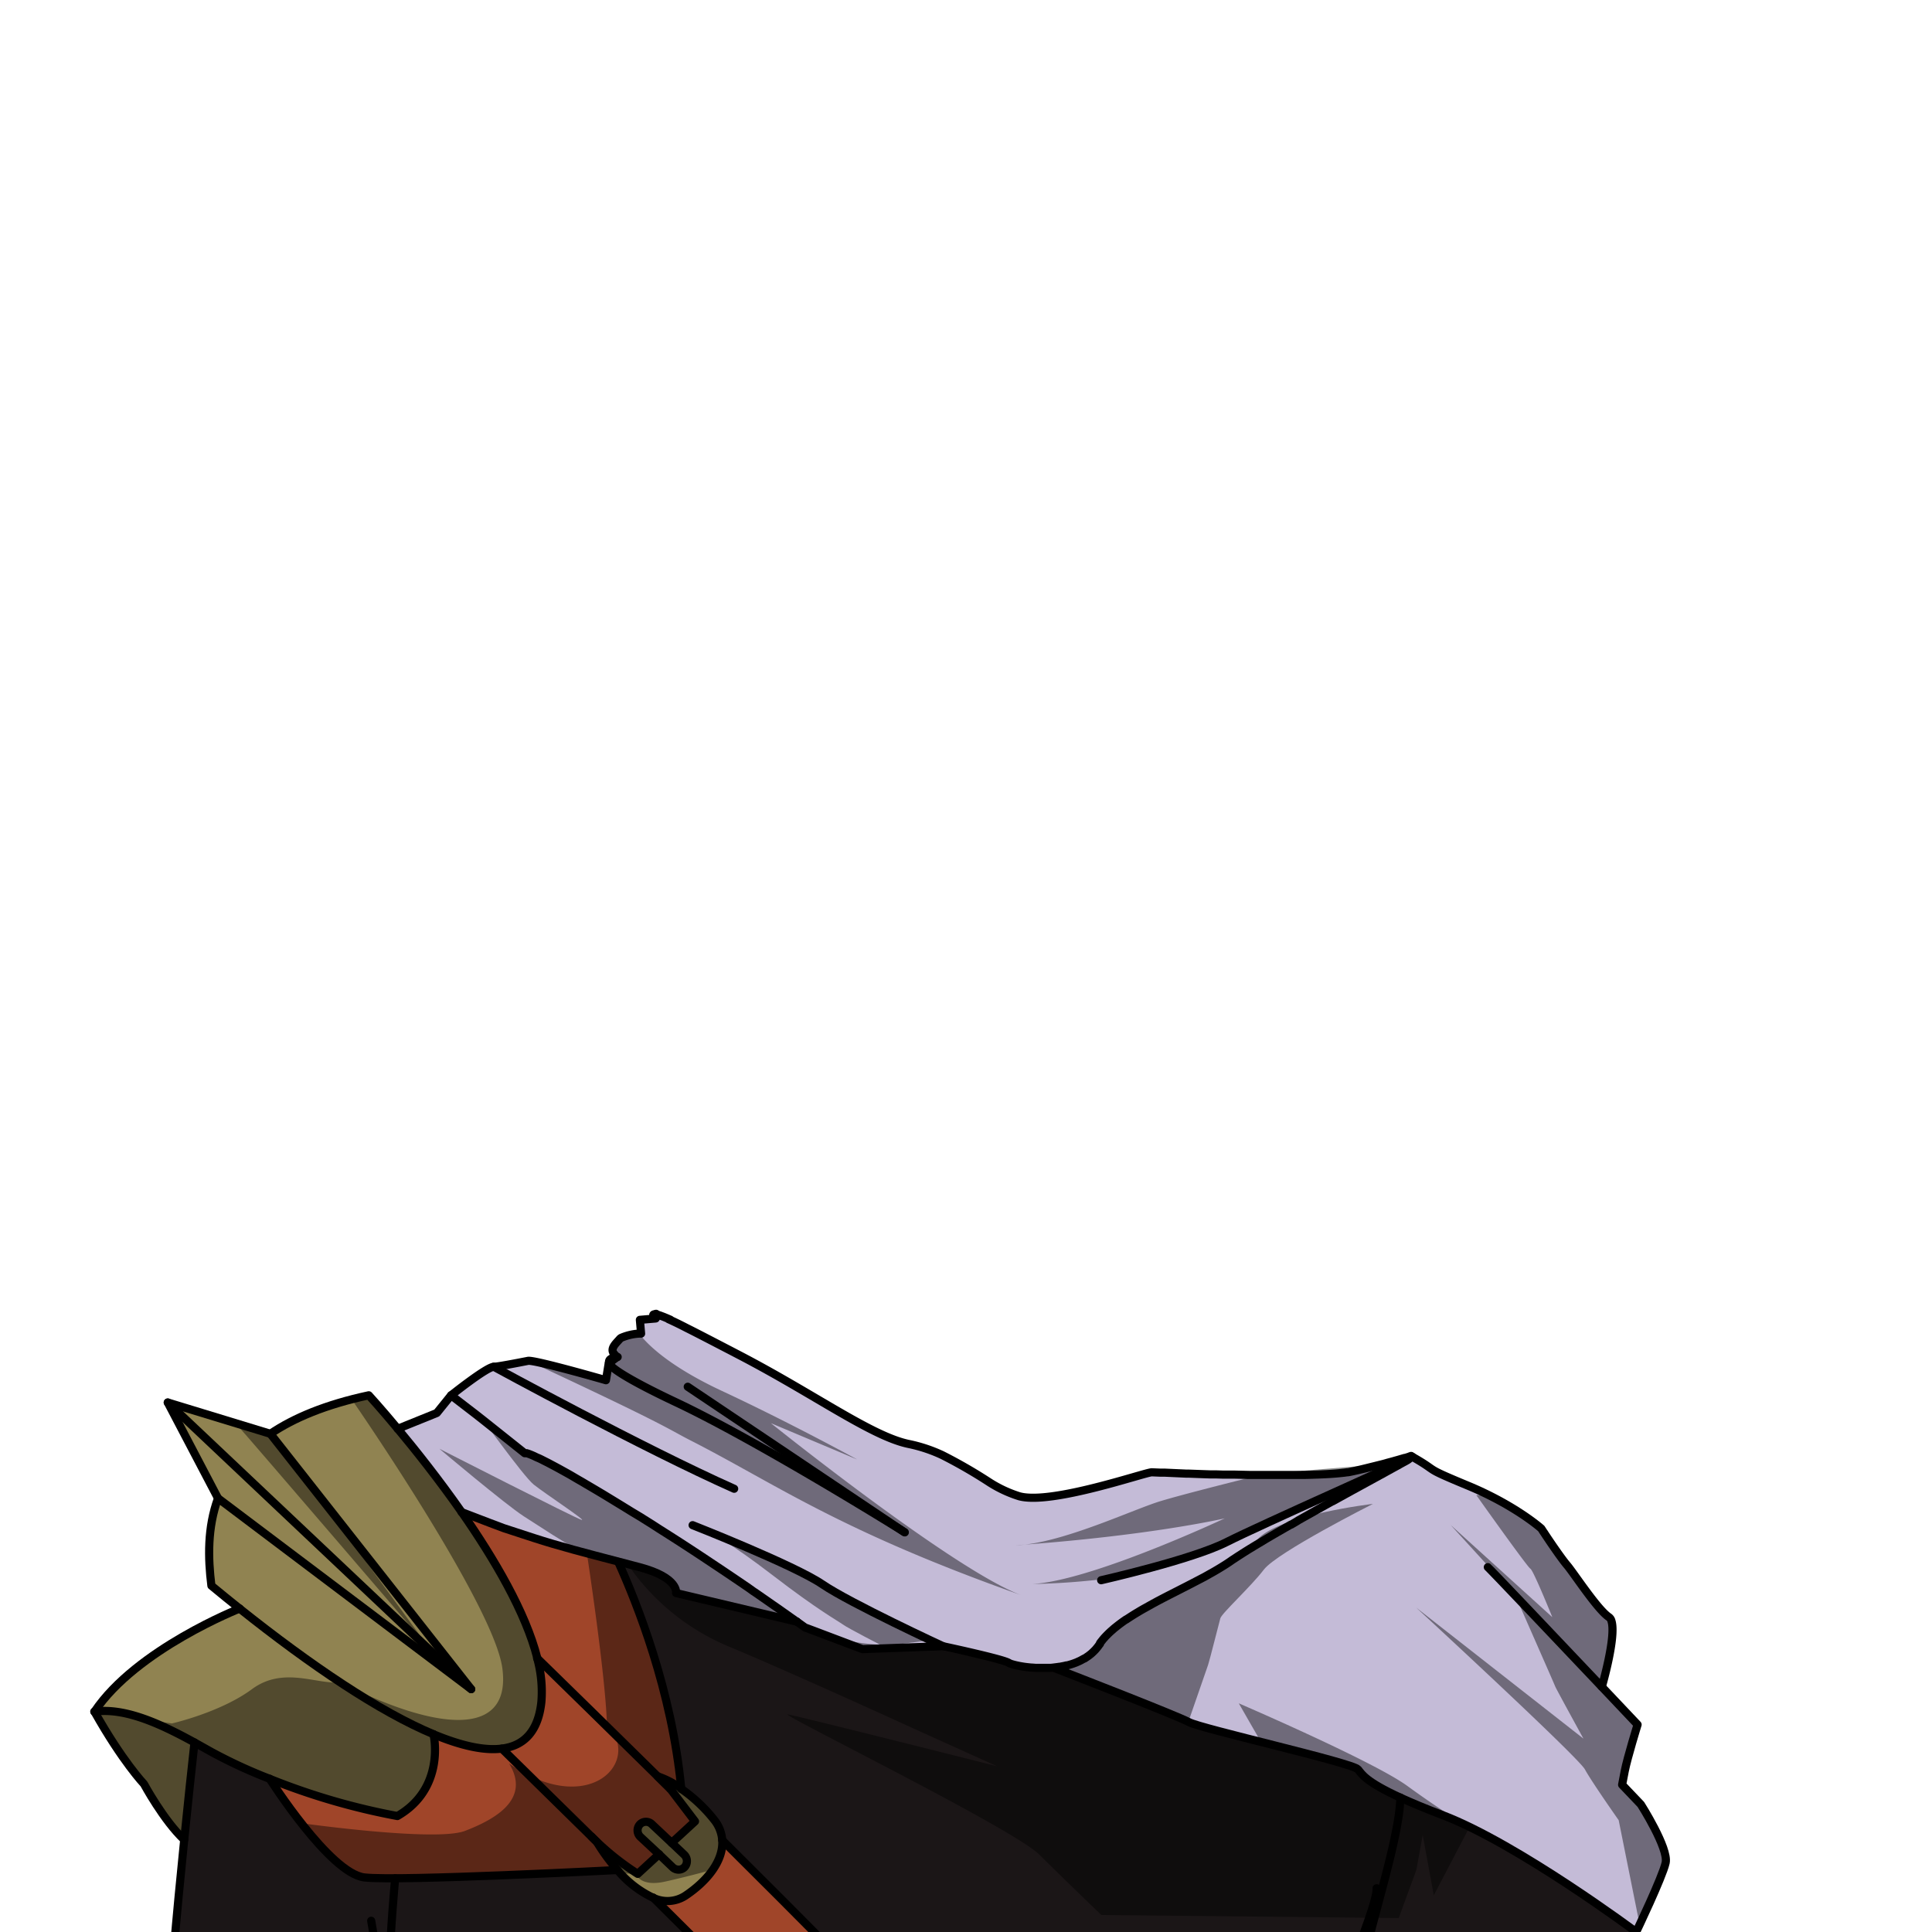 <svg xmlns="http://www.w3.org/2000/svg" viewBox="0 0 432 432">
  <defs>
    <style>.BUNTAI_GOAT_OUTFIT_BUNTAI_GOAT_OUTFIT_10_cls-1{isolation:isolate;}.BUNTAI_GOAT_OUTFIT_BUNTAI_GOAT_OUTFIT_10_cls-2{fill:#a04529;}.BUNTAI_GOAT_OUTFIT_BUNTAI_GOAT_OUTFIT_10_cls-3{fill:#908351;}.BUNTAI_GOAT_OUTFIT_BUNTAI_GOAT_OUTFIT_10_cls-4{fill:#c4bbd7;}.BUNTAI_GOAT_OUTFIT_BUNTAI_GOAT_OUTFIT_10_cls-5{fill:#1b1617;}.BUNTAI_GOAT_OUTFIT_BUNTAI_GOAT_OUTFIT_10_cls-6{fill:none;stroke:#000;stroke-linecap:round;stroke-linejoin:round;stroke-width:1.82px;}.BUNTAI_GOAT_OUTFIT_BUNTAI_GOAT_OUTFIT_10_cls-7{opacity:0.43;mix-blend-mode:multiply;}</style>
  </defs>
  <g class="BUNTAI_GOAT_OUTFIT_BUNTAI_GOAT_OUTFIT_10_cls-1">
    <g id="outfit">
      <path class="BUNTAI_GOAT_OUTFIT_BUNTAI_GOAT_OUTFIT_10_cls-2" d="M88.86,406.05c10.7-6.16,8.18-17.84,8.08-18.26,6.06,2.53,11.27,3.72,15.28,3.2,5.57,5.45,13,12.77,21.29,20.91h0a42.83,42.83,0,0,0,4.59,6.23s-48.86,2.55-56.62,1.66S60.3,397.73,60.3,397.73A149.78,149.78,0,0,0,88.86,406.05Z" />
      <path class="BUNTAI_GOAT_OUTFIT_BUNTAI_GOAT_OUTFIT_10_cls-2" d="M120.12,370.79h0c-2.59-10.24-9.63-22.22-16.92-32.68,4.66,1.79,8.86,3.4,9.42,3.59,1.3.44,0,0,6.74,2.2,5.51,1.8,11.89,3.45,18.89,5.28,4.11,9,12,28.77,14.09,50.77-2.72-2-5-3.24-5-3.24l2.46,3.23C137.13,387.4,125.91,376.45,120.12,370.79Z" />
      <path class="BUNTAI_GOAT_OUTFIT_BUNTAI_GOAT_OUTFIT_10_cls-3" d="M147.38,414.64l3,2.87a1.93,1.93,0,0,0,1.36.55,1.82,1.82,0,0,0,1.37-.61,2,2,0,0,0-.18-2.79l-2.76-2.61,5.21-4.79L149.85,400l0,0-2.46-3.23s2.24,1.27,5,3.24h0a34.22,34.22,0,0,1,7.58,7.2,8.23,8.23,0,0,1,1.59,4.33c.27,4.45-3.2,9-8.3,12.39a7.35,7.35,0,0,1-7.16.42,23.13,23.13,0,0,1-7.93-6.15,42.83,42.83,0,0,1-4.59-6.23h0c-.33-.54-.63-1.08-.93-1.61a100.34,100.34,0,0,0,10,8.75Z" />
      <path class="BUNTAI_GOAT_OUTFIT_BUNTAI_GOAT_OUTFIT_10_cls-3" d="M53.56,359.67c-2.09-1.66-4.19-3.37-6.29-5.11-.77-6.15-.92-13,1.48-19.54L37.51,313.6l23,7c5.24-3.55,12.36-6.54,22-8.61,0,0,2.62,2.85,6.49,7.5s9.17,11.3,14.28,18.61c7.29,10.46,14.33,22.44,16.92,32.68h0a28.13,28.13,0,0,1,.94,9.71c-.68,6.58-3.84,9.86-8.84,10.49-4,.52-9.22-.67-15.28-3.2.1.42,2.62,12.1-8.08,18.26a149.78,149.78,0,0,1-28.56-8.32,111.69,111.69,0,0,1-13-6l-3.36-1.88-3.09,21.67-8.44-12.15L21.08,382.73C30.47,368.76,53.56,359.67,53.56,359.67Z" />
      <path class="BUNTAI_GOAT_OUTFIT_BUNTAI_GOAT_OUTFIT_10_cls-3" d="M143.08,408a1.88,1.88,0,0,1,2.72-.06l4.4,4.14,2.76,2.61a2,2,0,0,1,.18,2.79,1.82,1.82,0,0,1-1.37.61,1.93,1.93,0,0,1-1.36-.55l-3-2.87-4.12-3.87A2,2,0,0,1,143.08,408Z" />
      <path class="BUNTAI_GOAT_OUTFIT_BUNTAI_GOAT_OUTFIT_10_cls-2" d="M112.22,391c5-.63,8.16-3.91,8.84-10.49a28.13,28.13,0,0,0-.94-9.71c5.79,5.66,17,16.61,29.71,29.14l0,0,5.56,7.31-5.21,4.79-4.4-4.14a1.88,1.88,0,0,0-2.72.06,2,2,0,0,0,.18,2.8l4.12,3.87L142.6,419a100.34,100.34,0,0,1-10-8.75c.3.53.6,1.07.93,1.61C125.26,403.76,117.79,396.44,112.22,391Z" />
      <path class="BUNTAI_GOAT_OUTFIT_BUNTAI_GOAT_OUTFIT_10_cls-2" d="M153.2,423.87c5.1-3.39,8.57-7.94,8.3-12.39,17.65,17.53,35.86,35.88,45.4,46.32V458l-27.39,0c-9.76-10-21.81-22.08-33.47-33.64A7.35,7.35,0,0,0,153.2,423.87Z" />
      <path class="BUNTAI_GOAT_OUTFIT_BUNTAI_GOAT_OUTFIT_10_cls-4" d="M97.67,316l-8.76,3.54c3.94,4.72,9.17,11.3,14.28,18.61,4.66,1.79,8.86,3.4,9.42,3.59,1.3.44,0,0,6.74,2.2,5.51,1.8,11.89,3.45,18.89,5.28l4.75,1.25c8.9,2.35,8.18,5.79,8.18,5.79l27,6.4c-5.07-3.61-20-14.14-37-24.66-20.91-13-23.93-13.2-23.93-13.2L100.87,312Z" />
      <path class="BUNTAI_GOAT_OUTFIT_BUNTAI_GOAT_OUTFIT_10_cls-4" d="M315.75,325.74h0a3.83,3.83,0,0,1-.76.54l-.35.2-1,.54-1,.56h0l-.55.3,0,0h0l-2.45,1.35-.55.3-4.21,2.3-2,1.08-4.4,2.43-.06,0-1.13.63-.47.26-2.28,1.27c-.37.21-.74.42-1.12.62-.56.32-1.13.63-1.69,1l-.21.12-.63.35c-.56.32-1.12.63-1.66,1l-.08,0-1.17.67-.39.22-1.59.92c-.85.48-1.66,1-2.46,1.44l-1,.61c-1.49.88-2.87,1.72-4.08,2.49l-1.21.77-.79.53c-.23.14-.46.29-.66.44-.93.63-1.89,1.25-2.9,1.85-.63.38-1.28.76-1.94,1.12l-1.15.65-1.92,1c-2.92,1.53-5.93,3-8.8,4.53l-.13.08-.67.36-1,.55-.68.38-1.15.66-1.12.67-.93.58-.37.25a.33.33,0,0,0-.1.06c-.21.14-.41.26-.6.4l-.06,0c-.81.54-1.57,1.11-2.28,1.68-.26.21-.52.42-.76.64-.43.37-.83.75-1.22,1.14-.17.17-.32.33-.47.5l-.11.11s0,0-.06.07-.2.22-.29.34l-.11.13,0,0v0l-.11.15-.05.05-.06.07-.14.18-.18.23a.1.1,0,0,1,0,.07s0,.05,0,.08a.23.23,0,0,0-.07.07,1.77,1.77,0,0,0-.12.17q-.22.31-.48.63a3.65,3.65,0,0,1-.27.3,2,2,0,0,1-.31.35l-.16.16c-.14.15-.29.28-.43.41l-.17.15,0,0c-.15.13-.31.26-.48.38a.21.21,0,0,1-.08.06,3.6,3.6,0,0,1-.4.28l-.52.34h0l-.07,0-.54.3-.53.27-.67.29h0l-.67.24-.56.19h0c-.27.08-.55.17-.83.23l-.16,0a9.4,9.4,0,0,1-.92.2h0a5.4,5.4,0,0,1-.58.1l-.14,0c-.35.06-.7.1-1,.14s-.76.07-1.14.09h0l-.61,0c-.6,0-1.19,0-1.77,0l-.57,0c-.39,0-.77,0-1.14-.07l-.59-.06c-.56-.06-1.1-.14-1.59-.22l-.46-.08-.37-.08-.34-.07-.49-.12-.47-.13L226,372l-.19-.1h0a.76.76,0,0,1-.13-.07c-1.31-.87-14.74-3.74-14.74-3.74l-3.8.14h0l-14.19.52L189,367.3l-6.92-2.61h0l-1.36-.51-.69-.25-1.82-1.31h0c-.24-.16-.5-.36-.78-.56l-.28-.19-1.14-.81-.87-.61-.76-.54-1.7-1.18-1.88-1.31-1.54-1.07-.85-.57-1-.71c-2.4-1.65-5.07-3.45-7.95-5.37-3.69-2.47-7.72-5.11-12-7.8l-1.54-1-1.8-1.13-.21-.13-.4-.26L141.2,338l-2.63-1.62-.2-.12-.13-.08-.82-.5-1.64-1-.82-.5-1.56-.93-.93-.55-.9-.53c-.17-.11-.35-.2-.52-.3l-.51-.31-.65-.38-1.25-.72-1-.59-.69-.39-2.06-1.14h0l-.8-.43-1.62-.86-.7-.35c-.56-.28-1-.52-1.47-.71s-.62-.29-.88-.41l-.43-.19-.34-.14-.28-.11-.25-.09h0l-.2-.06-.14-.05-.12,0-.18,0h-.15l-.1-.08,0,0L108,317.51h0l-1.67-1.31L100.87,312s7.9-6.31,9.53-6.38h0c1.09-.05,5-.81,7.67-1.33h0c1.43-.28,17.42,4.33,17.42,4.33l.61-3.73h0l0,0,1-.78.63-.47.23-.18s-.28-.29-.65-.74h0c-1-1.16.46-2.37,1.27-3.32a1.09,1.09,0,0,1,.37-.28,11.89,11.89,0,0,1,3.91-.92c.31,0,.49,0,.49,0h0l-.27-3.08,3.5-.3,0-.72v-.2h.11a8.51,8.51,0,0,1,1.2.37l.19.07h0l.39.15c.41.17.87.36,1.41.6l-.39-.11c1.07.48,2.41,1.12,4.1,2,1.08.53,2.47,1.25,4.12,2.1l1.47.76,3.45,1.79,0,0,0,0,.62.32,1.82.95c17.13,8.89,29.83,18.31,38.21,20a33.67,33.67,0,0,1,7.38,2.46,110.27,110.27,0,0,1,10.62,6.13,27.8,27.8,0,0,0,6.59,3.07c7.16,2,28.16-5.35,29.66-5.35l1.94.08.36,0,.63,0,4.83.22.58,0c1.46.05,3.07.12,4.77.17l.69,0,.59,0,1.68.05,1.32,0,1.24,0,3.13.07,1.26,0h.34l4.08,0c1.44,0,2.85,0,4.22,0l1.75,0c1.25,0,2.46-.05,3.59-.09h.07c1.95-.07,3.69-.17,5.17-.33l.76-.08.63-.09c.34,0,.65-.09.95-.15s.4-.08.58-.12c1.31-.29,2.54-.59,3.66-.87l1.21-.3,1-.25c.5-.12,1-.25,1.41-.37l.15-.05h0l1.24-.33c.81-.23,1.5-.42,2.09-.6l.63-.18.13,0,.33-.11.7-.22-.06,0,.17-.06.15-.05Z" />
      <path class="BUNTAI_GOAT_OUTFIT_BUNTAI_GOAT_OUTFIT_10_cls-4" d="M146.7,293.77v0l.11,0,.05-.3Z" />
      <path class="BUNTAI_GOAT_OUTFIT_BUNTAI_GOAT_OUTFIT_10_cls-4" d="M358.1,377.1l.13-.13s4-13.79,1.51-15.4-7.84-9.83-9.33-11.59-5.78-8.21-5.78-8.21-5.77-5.18-16.39-9.58-6-2.8-12.46-6.47h0c-.39.5-30.6,16.5-40,23C266.12,355.34,251.3,360,246,367.66c-2.33,3.39-6.31,4.78-10.17,5.2l0,.13s27.32,10.58,30,12.05,36.59,9.09,37.79,10.56c.92,1.12,1.7,2.75,9.49,6.33,2.42,1.11,5.53,2.41,9.53,3.94,16.85,6.45,43.19,26.1,43.19,26.1s5.87-12.17,6.59-15.39-5.54-13.06-5.54-13.06l-4.19-4.4.59-3.08c.59-3.08,2.87-10.41,2.87-10.41Z" />
      <path class="BUNTAI_GOAT_OUTFIT_BUNTAI_GOAT_OUTFIT_10_cls-5" d="M41.19,411.37c.87-8.62,1.71-16.44,2.3-21.75l3.81,2.13a111.69,111.69,0,0,0,13,6s13.42,21.19,21.19,22.07,56.62-1.66,56.62-1.66a23.13,23.13,0,0,0,7.93,6.15c11.66,11.56,23.71,23.63,33.47,33.64L37.44,457.8C37.7,447.55,39.5,428,41.19,411.37Z" />
      <path class="BUNTAI_GOAT_OUTFIT_BUNTAI_GOAT_OUTFIT_10_cls-5" d="M159.91,407.15a34.22,34.22,0,0,0-7.58-7.2h0c-2.06-22-10-41.74-14.09-50.77l4.75,1.25c8.9,2.35,8.18,5.79,8.18,5.79l27,6.4h0l1.81,1.31.69.26L189,367.3l3.86,1.46,18-.66s13.43,2.86,14.74,3.73c.75.5,5.39,1.54,10.26,1l0,.13s27.32,10.58,30,12.05,36.59,9.09,37.79,10.56c.92,1.12,1.7,2.75,9.49,6.33,2.42,1.11,5.53,2.41,9.53,3.94,16.85,6.45,43.19,26.1,43.19,26.1l-2.4,26.12L295,458h0L206.9,458v-.16c-9.54-10.44-27.75-28.79-45.4-46.32A8.23,8.23,0,0,0,159.91,407.15Z" />
      <path class="BUNTAI_GOAT_OUTFIT_BUNTAI_GOAT_OUTFIT_10_cls-6" d="M178.2,362.61l1.82,1.31.69.25,1.36.51h0L189,367.3l3.85,1.45,14.19-.52h0l3.8-.13s13.43,2.86,14.74,3.73l.13.07h0l.19.09.36.12.47.13.49.12.34.07.37.08.46.08c.49.09,1,.16,1.6.22l.58.06c.37,0,.75.06,1.14.07l.58,0c.57,0,1.16,0,1.76,0l.61,0h0c.38,0,.76-.05,1.14-.1s.7-.08,1-.14l.14,0,.58-.11h0a9.4,9.4,0,0,0,.92-.2l.16,0c.28-.06.56-.15.83-.23h0c.19-.05.37-.12.56-.18l.67-.25h0l.67-.3a5.28,5.28,0,0,0,.53-.27l.54-.3.07,0,0,0c.17-.1.35-.22.52-.34s.27-.18.4-.27a.18.18,0,0,0,.08-.07c.17-.12.33-.25.49-.38l0,0a1.22,1.22,0,0,0,.17-.15l.43-.4.16-.17a2.54,2.54,0,0,0,.32-.34l.26-.31c.17-.2.33-.42.48-.63a1.77,1.77,0,0,1,.12-.17.46.46,0,0,1,.07-.07l0-.08a.13.13,0,0,0,0-.07c.06-.07.11-.16.17-.23l.14-.18.06-.07.05-.05.11-.15v0l0,0a1.71,1.71,0,0,1,.11-.14l.29-.34s.05,0,.06-.07l.11-.11c.15-.17.31-.33.47-.49h0a16.31,16.31,0,0,1,1.21-1.13,9.19,9.19,0,0,1,.76-.64c.71-.58,1.47-1.14,2.28-1.69l.06,0c.19-.14.39-.26.6-.4l.1-.06a3.87,3.87,0,0,1,.37-.24c.31-.21.62-.39.93-.59l1.12-.67c.38-.22.76-.44,1.15-.65l.68-.38,1-.56.67-.36.14-.08c2.86-1.52,5.88-3,8.79-4.53l1.92-1,1.15-.65c.67-.36,1.31-.74,1.95-1.12,1-.6,2-1.22,2.89-1.85.2-.15.43-.29.66-.44l.8-.53,1.2-.77c1.21-.77,2.59-1.61,4.08-2.49l1-.61,2.46-1.44,1.59-.91.39-.23,1.17-.66.08,0c.54-.32,1.1-.63,1.66-1l.63-.35.21-.12,1.7-.95,1.11-.63,2.28-1.27.47-.26,1.13-.63.06,0,4.4-2.43,2-1.09,4.2-2.3.55-.29c.88-.5,1.71-.95,2.45-1.36h0l0,0,.55-.3h0l1-.56c.36-.19.68-.38,1-.54l.35-.2a3.49,3.49,0,0,0,.76-.54h0" />
      <path class="BUNTAI_GOAT_OUTFIT_BUNTAI_GOAT_OUTFIT_10_cls-6" d="M178.18,362.61c-.24-.16-.5-.36-.78-.56l-.28-.19-1.14-.81-.87-.61-.76-.54-1.7-1.18-1.88-1.31-1.54-1.07-.85-.57-1-.72c-2.4-1.64-5.07-3.45-7.95-5.36-3.69-2.47-7.72-5.11-12-7.8l-1.54-1-1.8-1.13-.21-.13-.4-.26L141.2,338l-2.63-1.62-.2-.12-.13-.08-.82-.5-1.64-1-.82-.5-1.56-.93-.93-.55-.9-.53c-.17-.11-.35-.2-.52-.3l-.51-.31-.65-.38c-.44-.24-.85-.49-1.25-.72l-1-.59-.69-.39-2.06-1.14h0l-.8-.43-1.62-.86-.7-.35c-.56-.28-1-.52-1.47-.71s-.62-.29-.88-.41l-.43-.19-.34-.14-.28-.11-.25-.09h0l-.2-.06-.14-.05-.12,0-.18,0h-.15l-.1-.08,0,0L108,317.51h0l-1.67-1.31L100.87,312s7.9-6.31,9.53-6.38h0c1.09-.05,5-.81,7.67-1.33h0c1.43-.28,17.42,4.33,17.42,4.33l.61-3.73h0l0,0,1-.78.63-.47.23-.18s-.28-.29-.65-.74h0c-1-1.16.46-2.37,1.27-3.32a1.09,1.09,0,0,1,.37-.28,11.89,11.89,0,0,1,3.91-.92c.31,0,.49,0,.49,0h0l-.27-3.08,3.5-.3s-1.16-1.09,0-.92h.13a8.51,8.51,0,0,1,1.2.37l.19.07h0l.39.15c.41.17.87.36,1.41.6l-.39-.11c1.07.48,2.41,1.12,4.1,2,1.08.53,2.47,1.25,4.12,2.1l1.47.76,3.45,1.79,0,0,0,0,.62.32,1.82.95c17.13,8.89,29.83,18.31,38.21,20a33.67,33.67,0,0,1,7.38,2.46,110.27,110.27,0,0,1,10.62,6.13,27.8,27.8,0,0,0,6.59,3.07c7.16,2,28.16-5.35,29.66-5.35l1.94.08.36,0,.63,0,4.83.22.58,0c1.46.05,3.07.12,4.77.17l.69,0,.59,0,1.68.05,1.32,0,1.24,0,3.13.07,1.26,0h.34l4.08,0c1.44,0,2.85,0,4.22,0l1.75,0c1.25,0,2.46-.05,3.59-.09h.07c1.95-.07,3.69-.17,5.17-.33l.76-.08.63-.09c.34,0,.65-.09.95-.15s.4-.08.58-.12c1.31-.29,2.54-.59,3.66-.87l1.21-.3,1-.25c.5-.12,1-.25,1.41-.37l.15-.05h0l1.24-.33c.81-.23,1.5-.42,2.09-.6l.63-.18.13,0,.33-.11.7-.22-.06,0,.17-.06.15-.05h0" />
      <path class="BUNTAI_GOAT_OUTFIT_BUNTAI_GOAT_OUTFIT_10_cls-6" d="M358.1,377.1l.13-.13s3.2-11,2.1-14.49h0a1.52,1.52,0,0,0-.59-.9,4.41,4.41,0,0,1-.55-.43c-2.66-2.29-7.39-9.52-8.78-11.16-1.17-1.35-4-5.48-5.18-7.31a2.78,2.78,0,0,1-.2-.29l-.4-.61s-5.78-5.18-16.39-9.58-6-2.8-12.46-6.47" />
      <polyline class="BUNTAI_GOAT_OUTFIT_BUNTAI_GOAT_OUTFIT_10_cls-6" points="146.67 294.73 146.69 294 146.7 293.8 146.7 293.77" />
      <path class="BUNTAI_GOAT_OUTFIT_BUNTAI_GOAT_OUTFIT_10_cls-6" d="M332.68,350.42c.41.3,15.64,16.36,25.42,26.68l8.07,8.53S363.89,393,363.3,396l-.59,3.08,4.19,4.4s6.27,9.83,5.54,13.06S365.85,432,365.85,432s-26.34-19.65-43.19-26.1c-4-1.53-7.11-2.83-9.53-3.94-7.79-3.58-8.57-5.21-9.49-6.33-1.2-1.47-35.16-9.1-37.79-10.56s-30-12.05-30-12.05" />
      <path class="BUNTAI_GOAT_OUTFIT_BUNTAI_GOAT_OUTFIT_10_cls-6" d="M103.19,338.1c4.66,1.79,8.86,3.4,9.42,3.59,1.3.44,0,0,6.74,2.2,5.51,1.8,11.89,3.45,18.89,5.28l4.75,1.25c8.9,2.35,8.18,5.79,8.18,5.79l27,6.4h0" />
      <polyline class="BUNTAI_GOAT_OUTFIT_BUNTAI_GOAT_OUTFIT_10_cls-6" points="100.87 311.99 97.67 315.95 88.91 319.49" />
      <path class="BUNTAI_GOAT_OUTFIT_BUNTAI_GOAT_OUTFIT_10_cls-6" d="M202.32,342.64l-.1-.05-48.44-32.51" />
      <path class="BUNTAI_GOAT_OUTFIT_BUNTAI_GOAT_OUTFIT_10_cls-6" d="M202.22,342.58c-1.91-1.2-32.92-20.46-51-29-9-4.24-14.68-7.53-15-8.76a.8.8,0,0,1,.16-.82,2.48,2.48,0,0,1,1.43-.58l.3,0" />
      <path class="BUNTAI_GOAT_OUTFIT_BUNTAI_GOAT_OUTFIT_10_cls-6" d="M110.41,305.61s33.5,18.27,53.75,27.28" />
      <path class="BUNTAI_GOAT_OUTFIT_BUNTAI_GOAT_OUTFIT_10_cls-6" d="M210.87,368.1s-20.77-9.61-27-13.86-29-13.21-29-13.21" />
      <path class="BUNTAI_GOAT_OUTFIT_BUNTAI_GOAT_OUTFIT_10_cls-6" d="M315.78,325.72h0c-.5.47-33.84,15.21-41.56,19.12s-28,8.5-28,8.5" />
      <path class="BUNTAI_GOAT_OUTFIT_BUNTAI_GOAT_OUTFIT_10_cls-6" d="M96.94,387.78c-12-5-27.28-15.28-43.38-28.11-2.09-1.66-4.19-3.37-6.29-5.11-.77-6.15-.92-13,1.48-19.54" />
      <path class="BUNTAI_GOAT_OUTFIT_BUNTAI_GOAT_OUTFIT_10_cls-6" d="M120.12,370.79a28.13,28.13,0,0,1,.94,9.71c-.68,6.58-3.84,9.86-8.84,10.49-4,.52-9.22-.67-15.28-3.2" />
      <path class="BUNTAI_GOAT_OUTFIT_BUNTAI_GOAT_OUTFIT_10_cls-6" d="M60.46,320.6c5.24-3.55,12.36-6.54,22-8.61,0,0,2.62,2.85,6.49,7.5s9.17,11.3,14.28,18.61c7.29,10.46,14.33,22.44,16.92,32.68" />
      <polygon class="BUNTAI_GOAT_OUTFIT_BUNTAI_GOAT_OUTFIT_10_cls-6" points="37.51 313.6 60.46 320.6 105.36 377.7 48.75 335.02 37.51 313.6" />
      <line class="BUNTAI_GOAT_OUTFIT_BUNTAI_GOAT_OUTFIT_10_cls-6" x1="105.36" y1="377.7" x2="37.51" y2="313.6" />
      <path class="BUNTAI_GOAT_OUTFIT_BUNTAI_GOAT_OUTFIT_10_cls-6" d="M41.19,411.37c-4.55-4.23-9-12.47-9-12.47s-4.82-5.06-11.06-16.17c9.39-14,32.48-23.06,32.48-23.06" />
      <path class="BUNTAI_GOAT_OUTFIT_BUNTAI_GOAT_OUTFIT_10_cls-6" d="M21.08,382.73c7-1,15.18,2.93,22.41,6.89l3.81,2.13a111.69,111.69,0,0,0,13,6,149.78,149.78,0,0,0,28.56,8.32c10.7-6.16,8.18-17.84,8.08-18.26h0" />
      <polyline class="BUNTAI_GOAT_OUTFIT_BUNTAI_GOAT_OUTFIT_10_cls-6" points="150.2 412.06 155.41 407.26 149.85 399.95" />
      <path class="BUNTAI_GOAT_OUTFIT_BUNTAI_GOAT_OUTFIT_10_cls-6" d="M132.25,410.65A59.73,59.73,0,0,0,142.6,419l4.78-4.4" />
      <path class="BUNTAI_GOAT_OUTFIT_BUNTAI_GOAT_OUTFIT_10_cls-6" d="M152.33,400a34.22,34.22,0,0,1,7.58,7.2,8.23,8.23,0,0,1,1.59,4.33c.27,4.45-3.2,9-8.3,12.39a7.35,7.35,0,0,1-7.16.42,23.13,23.13,0,0,1-7.93-6.15,42.83,42.83,0,0,1-4.59-6.23" />
      <path class="BUNTAI_GOAT_OUTFIT_BUNTAI_GOAT_OUTFIT_10_cls-6" d="M149.83,399.93l-2.78-2.74a20,20,0,0,1,5.28,2.75" />
      <path class="BUNTAI_GOAT_OUTFIT_BUNTAI_GOAT_OUTFIT_10_cls-6" d="M161.49,411.47h0c17.65,17.53,35.86,35.88,45.4,46.32" />
      <path class="BUNTAI_GOAT_OUTFIT_BUNTAI_GOAT_OUTFIT_10_cls-6" d="M120.11,370.78h0c5.79,5.66,17,16.61,29.71,29.14l0,0" />
      <path class="BUNTAI_GOAT_OUTFIT_BUNTAI_GOAT_OUTFIT_10_cls-6" d="M147.38,414.64l3,2.87a1.93,1.93,0,0,0,1.36.55,1.82,1.82,0,0,0,1.37-.61,2,2,0,0,0-.18-2.79l-2.76-2.61-4.4-4.14a1.88,1.88,0,0,0-2.72.06,2,2,0,0,0,.18,2.8Z" />
      <path class="BUNTAI_GOAT_OUTFIT_BUNTAI_GOAT_OUTFIT_10_cls-6" d="M179.51,457.93c-9.76-10-21.81-22.08-33.47-33.64" />
      <path class="BUNTAI_GOAT_OUTFIT_BUNTAI_GOAT_OUTFIT_10_cls-6" d="M112.22,391c5.57,5.45,13,12.77,21.29,20.91h0" />
      <path class="BUNTAI_GOAT_OUTFIT_BUNTAI_GOAT_OUTFIT_10_cls-6" d="M152.33,400h0c-2.06-22-10-41.74-14.09-50.77" />
      <path class="BUNTAI_GOAT_OUTFIT_BUNTAI_GOAT_OUTFIT_10_cls-6" d="M138.11,418.14s-48.86,2.55-56.62,1.66S60.3,397.73,60.3,397.73" />
      <path class="BUNTAI_GOAT_OUTFIT_BUNTAI_GOAT_OUTFIT_10_cls-6" d="M83,429.49l3.66,21.33s.43-4.61.48-11.43S88.36,420,88.36,420" />
      <path class="BUNTAI_GOAT_OUTFIT_BUNTAI_GOAT_OUTFIT_10_cls-6" d="M307.81,422.22c.39,4.3-13,34.38-12.8,35.82a.18.18,0,0,1,0,0v0c0-.27,8.92-1.82,8.71-11.17-.19-8.66,9.19-33.87,9.4-44.94" />
      <path class="BUNTAI_GOAT_OUTFIT_BUNTAI_GOAT_OUTFIT_10_cls-6" d="M365.85,432l-2.4,26.12L295,458h0L206.9,458l-27.39,0L37.44,457.8c.26-10.25,2.06-29.82,3.75-46.43.87-8.62,1.71-16.44,2.3-21.75" />
      <g class="BUNTAI_GOAT_OUTFIT_BUNTAI_GOAT_OUTFIT_10_cls-7">
        <path d="M146.67,294.73l1.78.1,14.33,6.69-3.45-1.79-1.47-.76c-1.65-.85-3-1.56-4.12-2.1-1.69-.85-3-1.49-4.1-2,.24-.54.41-.41-1.41-.64h0l-.19-.07a7.09,7.09,0,0,0-1.2-.36l0,.2Z" />
        <path d="M228.72,356.81c-40.83-14.43-55.05-24.85-73.81-34.47-5.93-3-4.53-3-36.82-18.06,1.43-.28,17.42,4.33,17.42,4.33l.61-3.73h0l0,0a.8.8,0,0,1,.16-.82l.87,0,.86.05-.23-.52-.07-.15-.35-.77h0l-.74-1.64,2-1.68-.17-.47,4.1-1.26a6.35,6.35,0,0,0,.35.53c1.18,1.63,5.71,6.89,18.52,12.86,15,7,29.37,14.85,30.26,15.34l-19.31-8.13S214.16,351.77,228.72,356.81Z" />
        <path d="M273.86,339.51c-.93.43-30,14-43.06,14.68a158.07,158.07,0,0,0,17.34-1.28h.06A75.54,75.54,0,0,0,273.83,345L274,345c.69-.36,1.37-.74,2.05-1.13,8.4-4.88,21.81-10.4,30.4-13.75h.05c2.23-.88,4.12-1.59,5.53-2.12h0l0,0c.24-.08.45-.15.66-.24l1.91-.7-1,.08-.63.05h0l-.68,0-.39,0-1.57.12h0L283,329.53l-.86.21h0l-1,.24h0c-4.6,1.14-16.68,4.17-21.66,5.68-5.79,1.75-20.21,8.57-30.33,9.72C257.62,343.24,273.2,339.65,273.86,339.51Z" />
        <path d="M227,345.53c.7,0,1.42-.07,2.17-.15Z" />
        <path d="M330.1,334.31s11.44,16.12,12.1,16.46,4.9,10.83,4.9,10.83L324.38,341l14.51,15.89s8.7,19.76,8.87,20.23,6.3,11.64,6.3,11.64l-37.39-29.29s36.23,33.42,37.72,36.17S361.94,407,361.94,407l4.74,23.6s6.07-11.6,5.8-14.94-6.07-13.64-6.81-14.24a18.79,18.79,0,0,1-2-1.55,23.31,23.31,0,0,1-.38-3.87l2.39-10.92-6.9-8s2.59-12.55,1.54-14.63c-4.8-5.53-7.54-9.35-11.24-14.45s-4.06-5.64-4.06-5.64l-12.69-8.07Z" />
        <path d="M307,336.27s-21.42,10.81-24.4,14.7-9.4,9.74-9.73,10.89-2.38,9.39-2.74,10.42l-4.23,12.2-28.69-11.17s6.56-2.48,9.61-6.74,7.37-5.4,11.35-8.15,18-8.48,22.88-14.09S307,336.27,307,336.27Z" />
        <path d="M327.41,407.93s-5.2-3.12-12.77-8.62S277,380.87,277,380.87s6.41,11.22,6.85,11.8,22.55,5.62,22.94,5.87,9.57,6.15,13.55,7.64A29.4,29.4,0,0,0,327.41,407.93Z" />
        <path d="M158.48,342.46s4.46,2.21,14.45,9.89,14.3,10,15.52,10.88,9,4.87,9,4.87L208,366.74s-12.83-5-19.41-9.35-10.65-7.72-13.05-8.22S158.48,342.46,158.48,342.46Z" />
        <path d="M106.53,315.74c.44.18,10.39,14.27,12.82,16.22s11.83,8.13,10.73,7.9-31.84-15.92-31.84-15.92,14.81,12.49,18.9,15.12,9.52,6.2,10.62,6.59,7.24,3.52,7.24,3.52,14.64,2.15,16.63,7.65c20.77,4.42,24.48,5.3,24.48,5.3s-27.06-19.7-37.54-25.79-21.43-11.68-21.43-11.68Z" />
        <path d="M53.56,319.25c.12,0,44,51.12,43.38,50.5S68,330.2,67.87,330l-7.41-9.43Z" />
        <path d="M78.63,312.89s31.75,45.81,33.69,60.1-11.94,15.4-36.28,3.17c-5.11.59-12.63-3.68-19.7,1.54s-17.91,7.67-17.91,7.67l-6.15-.89-9-1.91-1.67,1L37,406.48l4.14,5.43L44,389.86s9.53,7,27.89,12,17.74,3.77,17.74,3.77,9.83-4.49,6.39-18.23c11.82,4.81,21.92,5.77,24.13-4.81s-2.82-24.36-15.4-42.25A291.63,291.63,0,0,0,82.42,312Z" />
        <path d="M131.31,347.88s4.07,26.6,4.4,37.64c8.1,8.48-4.2,21.19-21.89,8.79,5,8.09-3.31,12.56-9.84,15.08s-36.61-1.73-36.61-1.73,5.79,11,16.34,12.28l55-1.1,3.49.2s.88,2.95,6.52,1.69,10.61-2.67,10.61-2.67,2.81-6.31,2.81-6.58-4.21-7.2-5.39-7.85a67,67,0,0,1-5.38-4.32,165.22,165.22,0,0,0-5.87-31.25c-4.63-15-6.84-17.89-6.84-17.89Z" />
        <path d="M140.81,350.42a51.14,51.14,0,0,0,22,17.68c14.68,6.13,40.59,18,40.59,18l19.52,8.83s-44.46-11.23-46.77-11.58,50.42,25.55,56.23,31.33,13.89,13.52,13.89,13.52l66.49.68,3.95-10.8,1.41-7.77,2.48,13.48,8-15.28s-7.45-3.63-17.64-9.2a97.54,97.54,0,0,0-27.71-9.67c-19.38-3.81-32.75-13.39-47.33-16.63-9.11-.22-26.27-4.23-29.51-4.89s-11.69.71-21.39-2.46-15.34-4.82-15.34-4.82l-19-5.54S145.47,349.3,140.81,350.42Z" />
      </g>
      <path class="BUNTAI_GOAT_OUTFIT_BUNTAI_GOAT_OUTFIT_10_cls-6" d="M312.62,327.61a2.48,2.48,0,0,0-.31-.18l-.26-.17a.67.67,0,0,1-.11-.07l-.35-.2" />
    </g>
  </g>
</svg>